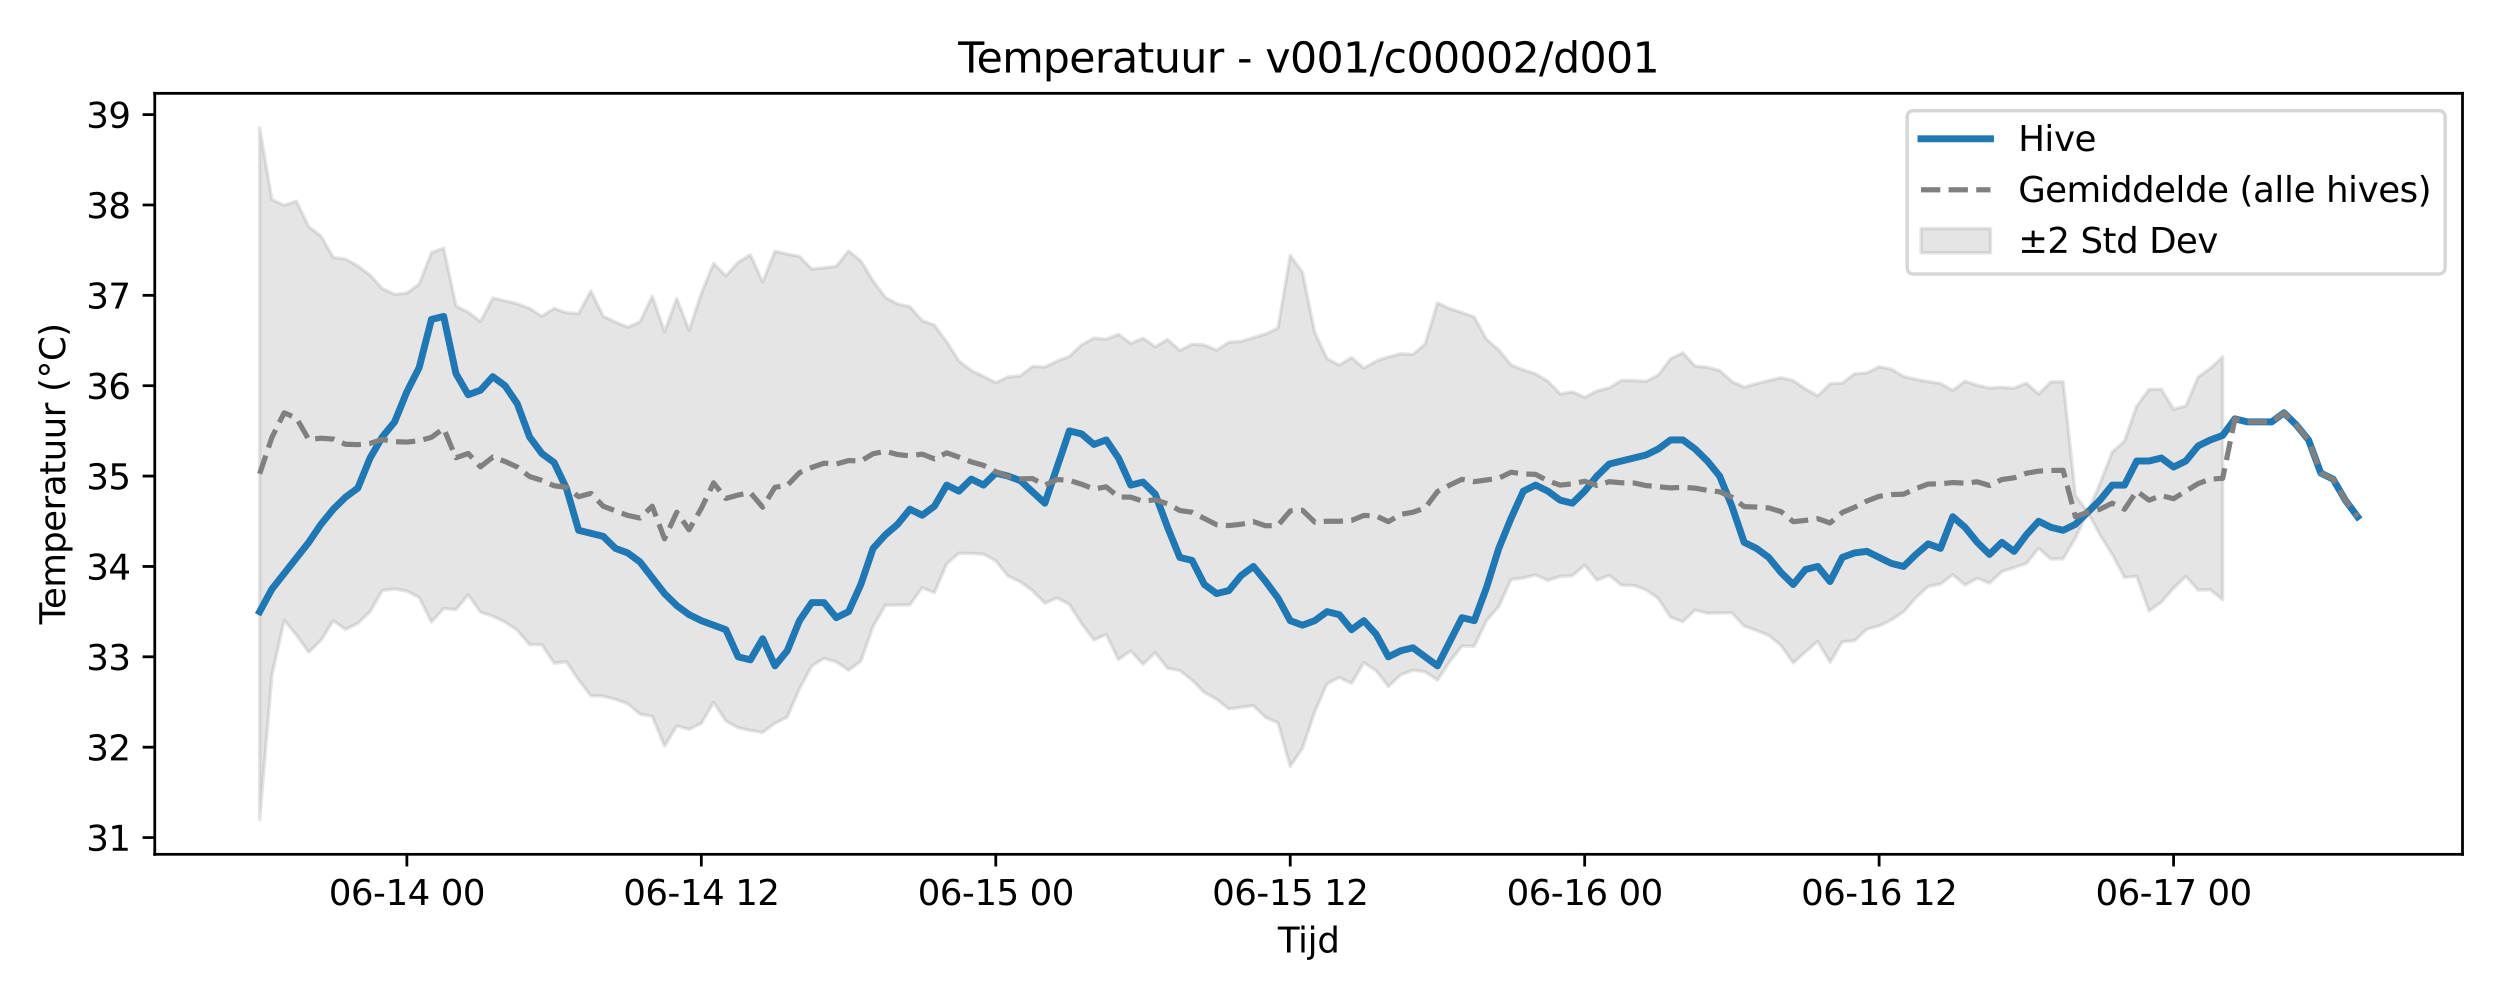 <?xml version="1.0" encoding="utf-8" standalone="no"?>
<!DOCTYPE svg PUBLIC "-//W3C//DTD SVG 1.1//EN"
  "http://www.w3.org/Graphics/SVG/1.1/DTD/svg11.dtd">
<svg xmlns:xlink="http://www.w3.org/1999/xlink" width="720pt" height="288pt" viewBox="0 0 720 288" xmlns="http://www.w3.org/2000/svg" version="1.1">
 <defs>
  <style type="text/css">*{stroke-linejoin: round; stroke-linecap: butt}</style>
 </defs>
 <g id="figure_1">
  <g id="patch_1">
   <path d="M 0 288 
L 720 288 
L 720 0 
L 0 0 
z
" style="fill: #ffffff"/>
  </g>
  <g id="axes_1">
   <g id="patch_2">
    <path d="M 44.57 246.04 
L 709.2 246.04 
L 709.2 26.88 
L 44.57 26.88 
z
" style="fill: #ffffff"/>
   </g>
   <g id="FillBetweenPolyCollection_1">
    <defs>
     <path id="m3ced127b58" d="M 74.78 -251.158 
L 74.78 -51.922 
L 78.314 -93.591 
L 81.847 -109.333 
L 85.381 -105.112 
L 88.914 -100.173 
L 92.447 -103.591 
L 95.981 -109.238 
L 99.514 -106.742 
L 103.048 -108.466 
L 106.581 -111.855 
L 110.114 -117.96 
L 113.648 -118.364 
L 117.181 -117.794 
L 120.714 -115.92 
L 124.248 -108.88 
L 127.781 -112.73 
L 131.315 -112.442 
L 134.848 -116.719 
L 138.381 -111.711 
L 141.915 -110.526 
L 145.448 -108.851 
L 148.982 -106.483 
L 152.515 -102.333 
L 156.048 -102.369 
L 159.582 -97.006 
L 163.115 -97.391 
L 166.649 -92.193 
L 170.182 -87.606 
L 173.715 -87.482 
L 177.249 -86.606 
L 180.782 -85.314 
L 184.315 -82.327 
L 187.849 -81.718 
L 191.382 -73.097 
L 194.916 -78.937 
L 198.449 -77.95 
L 201.982 -79.707 
L 205.516 -85.707 
L 209.049 -80.34 
L 212.583 -78.409 
L 216.116 -77.625 
L 219.649 -77.071 
L 223.183 -79.689 
L 226.716 -81.491 
L 230.249 -89.598 
L 233.783 -96.23 
L 237.316 -98.368 
L 240.85 -97.391 
L 244.383 -94.983 
L 247.916 -97.567 
L 251.45 -107.579 
L 254.983 -113.705 
L 258.517 -113.715 
L 262.05 -113.782 
L 265.583 -118.753 
L 269.117 -117.338 
L 272.65 -125.64 
L 276.183 -128.658 
L 279.717 -128.632 
L 283.25 -128.391 
L 286.784 -126.474 
L 290.317 -122.089 
L 293.85 -120.424 
L 297.384 -117.884 
L 300.917 -114.271 
L 304.451 -115.802 
L 307.984 -113.938 
L 311.517 -108.367 
L 315.051 -103.707 
L 318.584 -105.279 
L 322.118 -98.056 
L 325.651 -100.534 
L 329.184 -96.671 
L 332.718 -100.058 
L 336.251 -95.542 
L 339.784 -94.903 
L 343.318 -92.102 
L 346.851 -88.577 
L 350.385 -86.632 
L 353.918 -83.828 
L 357.451 -84.323 
L 360.985 -84.756 
L 364.518 -81.352 
L 368.052 -79.856 
L 371.585 -67.298 
L 375.118 -72.507 
L 378.652 -83.046 
L 382.185 -91.06 
L 385.718 -92.908 
L 389.252 -91.215 
L 392.785 -97.141 
L 396.319 -94.85 
L 399.852 -90.282 
L 403.385 -93.628 
L 406.919 -95 
L 410.452 -94.53 
L 413.986 -92.124 
L 417.519 -97.443 
L 421.052 -101.942 
L 424.586 -101.872 
L 428.119 -109.271 
L 431.652 -113.33 
L 435.186 -121.133 
L 438.719 -121.544 
L 442.253 -122.44 
L 445.786 -120.842 
L 449.319 -122.01 
L 452.853 -122.176 
L 456.386 -125.241 
L 459.92 -120.922 
L 463.453 -122.278 
L 466.986 -119.48 
L 470.52 -119.397 
L 474.053 -118.169 
L 477.587 -115.627 
L 481.12 -110.279 
L 484.653 -108.937 
L 488.187 -112.314 
L 491.72 -111.386 
L 495.253 -111.448 
L 498.787 -111.501 
L 502.32 -107.686 
L 505.854 -106.439 
L 509.387 -105.022 
L 512.92 -102.107 
L 516.454 -97.104 
L 519.987 -100.259 
L 523.521 -103.281 
L 527.054 -97.274 
L 530.587 -103.174 
L 534.121 -103.48 
L 537.654 -106.789 
L 541.187 -107.746 
L 544.721 -109.449 
L 548.254 -111.831 
L 551.788 -115.848 
L 555.321 -119.122 
L 558.854 -119.765 
L 562.388 -122.504 
L 565.921 -119.489 
L 569.455 -121.458 
L 572.988 -120.07 
L 576.521 -123.366 
L 580.055 -124.563 
L 583.588 -125.705 
L 587.121 -130.124 
L 590.655 -126.972 
L 594.188 -127.089 
L 597.722 -133.043 
L 601.255 -140.479 
L 604.788 -133.985 
L 608.322 -128.358 
L 611.855 -121.716 
L 615.389 -122.013 
L 618.922 -112.049 
L 622.455 -114.577 
L 625.989 -118.617 
L 629.522 -122.013 
L 633.056 -118.048 
L 636.589 -118.122 
L 640.122 -115.272 
L 640.122 -185.206 
L 640.122 -185.206 
L 636.589 -181.921 
L 633.056 -179.393 
L 629.522 -171.09 
L 625.989 -170.148 
L 622.455 -175.923 
L 618.922 -175.849 
L 615.389 -171.09 
L 611.855 -160.977 
L 608.322 -157.804 
L 604.788 -148.708 
L 601.255 -140.479 
L 597.722 -145.312 
L 594.188 -178.036 
L 590.655 -178.029 
L 587.121 -174.505 
L 583.588 -177.685 
L 580.055 -176.224 
L 576.521 -176.429 
L 572.988 -176.256 
L 569.455 -177.036 
L 565.921 -178.199 
L 562.388 -175.557 
L 558.854 -177.551 
L 555.321 -178.071 
L 551.788 -178.742 
L 548.254 -179.537 
L 544.721 -181.671 
L 541.187 -182.382 
L 537.654 -180.613 
L 534.121 -180.328 
L 530.587 -177.659 
L 527.054 -177.487 
L 523.521 -173.958 
L 519.987 -175.989 
L 516.454 -178.4 
L 512.92 -179.222 
L 509.387 -178.414 
L 505.854 -177.493 
L 502.32 -176.493 
L 498.787 -178.132 
L 495.253 -181.284 
L 491.72 -182.213 
L 488.187 -182.524 
L 484.653 -186.397 
L 481.12 -184.683 
L 477.587 -179.955 
L 474.053 -178.156 
L 470.52 -178.415 
L 466.986 -178.456 
L 463.453 -176.278 
L 459.92 -175.403 
L 456.386 -173.564 
L 452.853 -175.141 
L 449.319 -174.563 
L 445.786 -178.21 
L 442.253 -180.33 
L 438.719 -181.474 
L 435.186 -182.877 
L 431.652 -187.209 
L 428.119 -190.277 
L 424.586 -196.685 
L 421.052 -197.978 
L 417.519 -199.131 
L 413.986 -200.731 
L 410.452 -188.906 
L 406.919 -185.957 
L 403.385 -186.089 
L 399.852 -185.222 
L 396.319 -184.001 
L 392.785 -181.957 
L 389.252 -185.033 
L 385.718 -182.844 
L 382.185 -184.692 
L 378.652 -192.21 
L 375.118 -209.566 
L 371.585 -214.403 
L 368.052 -193.541 
L 364.518 -191.797 
L 360.985 -190.748 
L 357.451 -189.694 
L 353.918 -189.445 
L 350.385 -187.137 
L 346.851 -188.662 
L 343.318 -188.855 
L 339.784 -187.046 
L 336.251 -190.249 
L 332.718 -188.087 
L 329.184 -190.607 
L 325.651 -189.099 
L 322.118 -191.701 
L 318.584 -190.303 
L 315.051 -190.635 
L 311.517 -188.702 
L 307.984 -185.362 
L 304.451 -183.994 
L 300.917 -182.303 
L 297.384 -182.449 
L 293.85 -179.744 
L 290.317 -179.442 
L 286.784 -177.784 
L 283.25 -179.584 
L 279.717 -181.326 
L 276.183 -184.027 
L 272.65 -189.524 
L 269.117 -194.356 
L 265.583 -195.667 
L 262.05 -199.647 
L 258.517 -200.457 
L 254.983 -202.326 
L 251.45 -207.089 
L 247.916 -212.888 
L 244.383 -215.719 
L 240.85 -211.328 
L 237.316 -210.847 
L 233.783 -210.506 
L 230.249 -214.163 
L 226.716 -214.834 
L 223.183 -215.645 
L 219.649 -206.779 
L 216.116 -214.611 
L 212.583 -212.463 
L 209.049 -208.549 
L 205.516 -212.167 
L 201.982 -203.481 
L 198.449 -192.886 
L 194.916 -202.02 
L 191.382 -192.534 
L 187.849 -202.709 
L 184.315 -195.284 
L 180.782 -193.785 
L 177.249 -195.219 
L 173.715 -196.946 
L 170.182 -204.196 
L 166.649 -197.687 
L 163.115 -197.943 
L 159.582 -199.196 
L 156.048 -196.931 
L 152.515 -199.198 
L 148.982 -200.501 
L 145.448 -201.355 
L 141.915 -202.159 
L 138.381 -195.418 
L 134.848 -198.073 
L 131.315 -199.892 
L 127.781 -216.522 
L 124.248 -215.208 
L 120.714 -206.184 
L 117.181 -203.566 
L 113.648 -203.245 
L 110.114 -204.888 
L 106.581 -208.762 
L 103.048 -211.407 
L 99.514 -213.379 
L 95.981 -213.858 
L 92.447 -220.001 
L 88.914 -222.675 
L 85.381 -230.068 
L 81.847 -228.883 
L 78.314 -230.496 
L 74.78 -251.158 
z
" style="stroke: #808080; stroke-opacity: 0.2"/>
    </defs>
    <g clip-path="url(#pef86bad82b)">
     <use xlink:href="#m3ced127b58" x="0" y="288" style="fill: #808080; fill-opacity: 0.2; stroke: #808080; stroke-opacity: 0.2"/>
    </g>
   </g>
   <g id="matplotlib.axis_1">
    <g id="xtick_1">
     <g id="line2d_1">
      <defs>
       <path id="m6c52140909" d="M 0 0 
L 0 3.5 
" style="stroke: #000000; stroke-width: 0.8"/>
      </defs>
      <g>
       <use xlink:href="#m6c52140909" x="117.181" y="246.04" style="stroke: #000000; stroke-width: 0.8"/>
      </g>
     </g>
     <g id="text_1">
      <!-- 06-14 00 -->
      <g transform="translate(94.701 260.638) scale(0.1 -0.1)">
       <defs>
        <path id="DejaVuSans-30" d="M 2034 4250 
Q 1547 4250 1301 3770 
Q 1056 3291 1056 2328 
Q 1056 1369 1301 889 
Q 1547 409 2034 409 
Q 2525 409 2770 889 
Q 3016 1369 3016 2328 
Q 3016 3291 2770 3770 
Q 2525 4250 2034 4250 
z
M 2034 4750 
Q 2819 4750 3233 4129 
Q 3647 3509 3647 2328 
Q 3647 1150 3233 529 
Q 2819 -91 2034 -91 
Q 1250 -91 836 529 
Q 422 1150 422 2328 
Q 422 3509 836 4129 
Q 1250 4750 2034 4750 
z
" transform="scale(0.016)"/>
        <path id="DejaVuSans-36" d="M 2113 2584 
Q 1688 2584 1439 2293 
Q 1191 2003 1191 1497 
Q 1191 994 1439 701 
Q 1688 409 2113 409 
Q 2538 409 2786 701 
Q 3034 994 3034 1497 
Q 3034 2003 2786 2293 
Q 2538 2584 2113 2584 
z
M 3366 4563 
L 3366 3988 
Q 3128 4100 2886 4159 
Q 2644 4219 2406 4219 
Q 1781 4219 1451 3797 
Q 1122 3375 1075 2522 
Q 1259 2794 1537 2939 
Q 1816 3084 2150 3084 
Q 2853 3084 3261 2657 
Q 3669 2231 3669 1497 
Q 3669 778 3244 343 
Q 2819 -91 2113 -91 
Q 1303 -91 875 529 
Q 447 1150 447 2328 
Q 447 3434 972 4092 
Q 1497 4750 2381 4750 
Q 2619 4750 2861 4703 
Q 3103 4656 3366 4563 
z
" transform="scale(0.016)"/>
        <path id="DejaVuSans-2d" d="M 313 2009 
L 1997 2009 
L 1997 1497 
L 313 1497 
L 313 2009 
z
" transform="scale(0.016)"/>
        <path id="DejaVuSans-31" d="M 794 531 
L 1825 531 
L 1825 4091 
L 703 3866 
L 703 4441 
L 1819 4666 
L 2450 4666 
L 2450 531 
L 3481 531 
L 3481 0 
L 794 0 
L 794 531 
z
" transform="scale(0.016)"/>
        <path id="DejaVuSans-34" d="M 2419 4116 
L 825 1625 
L 2419 1625 
L 2419 4116 
z
M 2253 4666 
L 3047 4666 
L 3047 1625 
L 3713 1625 
L 3713 1100 
L 3047 1100 
L 3047 0 
L 2419 0 
L 2419 1100 
L 313 1100 
L 313 1709 
L 2253 4666 
z
" transform="scale(0.016)"/>
        <path id="DejaVuSans-20" transform="scale(0.016)"/>
       </defs>
       <use xlink:href="#DejaVuSans-30"/>
       <use xlink:href="#DejaVuSans-36" transform="translate(63.623 0)"/>
       <use xlink:href="#DejaVuSans-2d" transform="translate(127.246 0)"/>
       <use xlink:href="#DejaVuSans-31" transform="translate(163.33 0)"/>
       <use xlink:href="#DejaVuSans-34" transform="translate(226.953 0)"/>
       <use xlink:href="#DejaVuSans-20" transform="translate(290.576 0)"/>
       <use xlink:href="#DejaVuSans-30" transform="translate(322.363 0)"/>
       <use xlink:href="#DejaVuSans-30" transform="translate(385.986 0)"/>
      </g>
     </g>
    </g>
    <g id="xtick_2">
     <g id="line2d_2">
      <g>
       <use xlink:href="#m6c52140909" x="201.982" y="246.04" style="stroke: #000000; stroke-width: 0.8"/>
      </g>
     </g>
     <g id="text_2">
      <!-- 06-14 12 -->
      <g transform="translate(179.502 260.638) scale(0.1 -0.1)">
       <defs>
        <path id="DejaVuSans-32" d="M 1228 531 
L 3431 531 
L 3431 0 
L 469 0 
L 469 531 
Q 828 903 1448 1529 
Q 2069 2156 2228 2338 
Q 2531 2678 2651 2914 
Q 2772 3150 2772 3378 
Q 2772 3750 2511 3984 
Q 2250 4219 1831 4219 
Q 1534 4219 1204 4116 
Q 875 4013 500 3803 
L 500 4441 
Q 881 4594 1212 4672 
Q 1544 4750 1819 4750 
Q 2544 4750 2975 4387 
Q 3406 4025 3406 3419 
Q 3406 3131 3298 2873 
Q 3191 2616 2906 2266 
Q 2828 2175 2409 1742 
Q 1991 1309 1228 531 
z
" transform="scale(0.016)"/>
       </defs>
       <use xlink:href="#DejaVuSans-30"/>
       <use xlink:href="#DejaVuSans-36" transform="translate(63.623 0)"/>
       <use xlink:href="#DejaVuSans-2d" transform="translate(127.246 0)"/>
       <use xlink:href="#DejaVuSans-31" transform="translate(163.33 0)"/>
       <use xlink:href="#DejaVuSans-34" transform="translate(226.953 0)"/>
       <use xlink:href="#DejaVuSans-20" transform="translate(290.576 0)"/>
       <use xlink:href="#DejaVuSans-31" transform="translate(322.363 0)"/>
       <use xlink:href="#DejaVuSans-32" transform="translate(385.986 0)"/>
      </g>
     </g>
    </g>
    <g id="xtick_3">
     <g id="line2d_3">
      <g>
       <use xlink:href="#m6c52140909" x="286.784" y="246.04" style="stroke: #000000; stroke-width: 0.8"/>
      </g>
     </g>
     <g id="text_3">
      <!-- 06-15 00 -->
      <g transform="translate(264.303 260.638) scale(0.1 -0.1)">
       <defs>
        <path id="DejaVuSans-35" d="M 691 4666 
L 3169 4666 
L 3169 4134 
L 1269 4134 
L 1269 2991 
Q 1406 3038 1543 3061 
Q 1681 3084 1819 3084 
Q 2600 3084 3056 2656 
Q 3513 2228 3513 1497 
Q 3513 744 3044 326 
Q 2575 -91 1722 -91 
Q 1428 -91 1123 -41 
Q 819 9 494 109 
L 494 744 
Q 775 591 1075 516 
Q 1375 441 1709 441 
Q 2250 441 2565 725 
Q 2881 1009 2881 1497 
Q 2881 1984 2565 2268 
Q 2250 2553 1709 2553 
Q 1456 2553 1204 2497 
Q 953 2441 691 2322 
L 691 4666 
z
" transform="scale(0.016)"/>
       </defs>
       <use xlink:href="#DejaVuSans-30"/>
       <use xlink:href="#DejaVuSans-36" transform="translate(63.623 0)"/>
       <use xlink:href="#DejaVuSans-2d" transform="translate(127.246 0)"/>
       <use xlink:href="#DejaVuSans-31" transform="translate(163.33 0)"/>
       <use xlink:href="#DejaVuSans-35" transform="translate(226.953 0)"/>
       <use xlink:href="#DejaVuSans-20" transform="translate(290.576 0)"/>
       <use xlink:href="#DejaVuSans-30" transform="translate(322.363 0)"/>
       <use xlink:href="#DejaVuSans-30" transform="translate(385.986 0)"/>
      </g>
     </g>
    </g>
    <g id="xtick_4">
     <g id="line2d_4">
      <g>
       <use xlink:href="#m6c52140909" x="371.585" y="246.04" style="stroke: #000000; stroke-width: 0.8"/>
      </g>
     </g>
     <g id="text_4">
      <!-- 06-15 12 -->
      <g transform="translate(349.104 260.638) scale(0.1 -0.1)">
       <use xlink:href="#DejaVuSans-30"/>
       <use xlink:href="#DejaVuSans-36" transform="translate(63.623 0)"/>
       <use xlink:href="#DejaVuSans-2d" transform="translate(127.246 0)"/>
       <use xlink:href="#DejaVuSans-31" transform="translate(163.33 0)"/>
       <use xlink:href="#DejaVuSans-35" transform="translate(226.953 0)"/>
       <use xlink:href="#DejaVuSans-20" transform="translate(290.576 0)"/>
       <use xlink:href="#DejaVuSans-31" transform="translate(322.363 0)"/>
       <use xlink:href="#DejaVuSans-32" transform="translate(385.986 0)"/>
      </g>
     </g>
    </g>
    <g id="xtick_5">
     <g id="line2d_5">
      <g>
       <use xlink:href="#m6c52140909" x="456.386" y="246.04" style="stroke: #000000; stroke-width: 0.8"/>
      </g>
     </g>
     <g id="text_5">
      <!-- 06-16 00 -->
      <g transform="translate(433.906 260.638) scale(0.1 -0.1)">
       <use xlink:href="#DejaVuSans-30"/>
       <use xlink:href="#DejaVuSans-36" transform="translate(63.623 0)"/>
       <use xlink:href="#DejaVuSans-2d" transform="translate(127.246 0)"/>
       <use xlink:href="#DejaVuSans-31" transform="translate(163.33 0)"/>
       <use xlink:href="#DejaVuSans-36" transform="translate(226.953 0)"/>
       <use xlink:href="#DejaVuSans-20" transform="translate(290.576 0)"/>
       <use xlink:href="#DejaVuSans-30" transform="translate(322.363 0)"/>
       <use xlink:href="#DejaVuSans-30" transform="translate(385.986 0)"/>
      </g>
     </g>
    </g>
    <g id="xtick_6">
     <g id="line2d_6">
      <g>
       <use xlink:href="#m6c52140909" x="541.187" y="246.04" style="stroke: #000000; stroke-width: 0.8"/>
      </g>
     </g>
     <g id="text_6">
      <!-- 06-16 12 -->
      <g transform="translate(518.707 260.638) scale(0.1 -0.1)">
       <use xlink:href="#DejaVuSans-30"/>
       <use xlink:href="#DejaVuSans-36" transform="translate(63.623 0)"/>
       <use xlink:href="#DejaVuSans-2d" transform="translate(127.246 0)"/>
       <use xlink:href="#DejaVuSans-31" transform="translate(163.33 0)"/>
       <use xlink:href="#DejaVuSans-36" transform="translate(226.953 0)"/>
       <use xlink:href="#DejaVuSans-20" transform="translate(290.576 0)"/>
       <use xlink:href="#DejaVuSans-31" transform="translate(322.363 0)"/>
       <use xlink:href="#DejaVuSans-32" transform="translate(385.986 0)"/>
      </g>
     </g>
    </g>
    <g id="xtick_7">
     <g id="line2d_7">
      <g>
       <use xlink:href="#m6c52140909" x="625.989" y="246.04" style="stroke: #000000; stroke-width: 0.8"/>
      </g>
     </g>
     <g id="text_7">
      <!-- 06-17 00 -->
      <g transform="translate(603.508 260.638) scale(0.1 -0.1)">
       <defs>
        <path id="DejaVuSans-37" d="M 525 4666 
L 3525 4666 
L 3525 4397 
L 1831 0 
L 1172 0 
L 2766 4134 
L 525 4134 
L 525 4666 
z
" transform="scale(0.016)"/>
       </defs>
       <use xlink:href="#DejaVuSans-30"/>
       <use xlink:href="#DejaVuSans-36" transform="translate(63.623 0)"/>
       <use xlink:href="#DejaVuSans-2d" transform="translate(127.246 0)"/>
       <use xlink:href="#DejaVuSans-31" transform="translate(163.33 0)"/>
       <use xlink:href="#DejaVuSans-37" transform="translate(226.953 0)"/>
       <use xlink:href="#DejaVuSans-20" transform="translate(290.576 0)"/>
       <use xlink:href="#DejaVuSans-30" transform="translate(322.363 0)"/>
       <use xlink:href="#DejaVuSans-30" transform="translate(385.986 0)"/>
      </g>
     </g>
    </g>
    <g id="text_8">
     <!-- Tijd -->
     <g transform="translate(368.035 274.317) scale(0.1 -0.1)">
      <defs>
       <path id="DejaVuSans-54" d="M -19 4666 
L 3928 4666 
L 3928 4134 
L 2272 4134 
L 2272 0 
L 1638 0 
L 1638 4134 
L -19 4134 
L -19 4666 
z
" transform="scale(0.016)"/>
       <path id="DejaVuSans-69" d="M 603 3500 
L 1178 3500 
L 1178 0 
L 603 0 
L 603 3500 
z
M 603 4863 
L 1178 4863 
L 1178 4134 
L 603 4134 
L 603 4863 
z
" transform="scale(0.016)"/>
       <path id="DejaVuSans-6a" d="M 603 3500 
L 1178 3500 
L 1178 -63 
Q 1178 -731 923 -1031 
Q 669 -1331 103 -1331 
L -116 -1331 
L -116 -844 
L 38 -844 
Q 366 -844 484 -692 
Q 603 -541 603 -63 
L 603 3500 
z
M 603 4863 
L 1178 4863 
L 1178 4134 
L 603 4134 
L 603 4863 
z
" transform="scale(0.016)"/>
       <path id="DejaVuSans-64" d="M 2906 2969 
L 2906 4863 
L 3481 4863 
L 3481 0 
L 2906 0 
L 2906 525 
Q 2725 213 2448 61 
Q 2172 -91 1784 -91 
Q 1150 -91 751 415 
Q 353 922 353 1747 
Q 353 2572 751 3078 
Q 1150 3584 1784 3584 
Q 2172 3584 2448 3432 
Q 2725 3281 2906 2969 
z
M 947 1747 
Q 947 1113 1208 752 
Q 1469 391 1925 391 
Q 2381 391 2643 752 
Q 2906 1113 2906 1747 
Q 2906 2381 2643 2742 
Q 2381 3103 1925 3103 
Q 1469 3103 1208 2742 
Q 947 2381 947 1747 
z
" transform="scale(0.016)"/>
      </defs>
      <use xlink:href="#DejaVuSans-54"/>
      <use xlink:href="#DejaVuSans-69" transform="translate(57.959 0)"/>
      <use xlink:href="#DejaVuSans-6a" transform="translate(85.742 0)"/>
      <use xlink:href="#DejaVuSans-64" transform="translate(113.525 0)"/>
     </g>
    </g>
   </g>
   <g id="matplotlib.axis_2">
    <g id="ytick_1">
     <g id="line2d_8">
      <defs>
       <path id="m4b315a2798" d="M 0 0 
L -3.5 0 
" style="stroke: #000000; stroke-width: 0.8"/>
      </defs>
      <g>
       <use xlink:href="#m4b315a2798" x="44.57" y="241.218" style="stroke: #000000; stroke-width: 0.8"/>
      </g>
     </g>
     <g id="text_9">
      <!-- 31 -->
      <g transform="translate(24.845 245.017) scale(0.1 -0.1)">
       <defs>
        <path id="DejaVuSans-33" d="M 2597 2516 
Q 3050 2419 3304 2112 
Q 3559 1806 3559 1356 
Q 3559 666 3084 287 
Q 2609 -91 1734 -91 
Q 1441 -91 1130 -33 
Q 819 25 488 141 
L 488 750 
Q 750 597 1062 519 
Q 1375 441 1716 441 
Q 2309 441 2620 675 
Q 2931 909 2931 1356 
Q 2931 1769 2642 2001 
Q 2353 2234 1838 2234 
L 1294 2234 
L 1294 2753 
L 1863 2753 
Q 2328 2753 2575 2939 
Q 2822 3125 2822 3475 
Q 2822 3834 2567 4026 
Q 2313 4219 1838 4219 
Q 1578 4219 1281 4162 
Q 984 4106 628 3988 
L 628 4550 
Q 988 4650 1302 4700 
Q 1616 4750 1894 4750 
Q 2613 4750 3031 4423 
Q 3450 4097 3450 3541 
Q 3450 3153 3228 2886 
Q 3006 2619 2597 2516 
z
" transform="scale(0.016)"/>
       </defs>
       <use xlink:href="#DejaVuSans-33"/>
       <use xlink:href="#DejaVuSans-31" transform="translate(63.623 0)"/>
      </g>
     </g>
    </g>
    <g id="ytick_2">
     <g id="line2d_9">
      <g>
       <use xlink:href="#m4b315a2798" x="44.57" y="215.191" style="stroke: #000000; stroke-width: 0.8"/>
      </g>
     </g>
     <g id="text_10">
      <!-- 32 -->
      <g transform="translate(24.845 218.99) scale(0.1 -0.1)">
       <use xlink:href="#DejaVuSans-33"/>
       <use xlink:href="#DejaVuSans-32" transform="translate(63.623 0)"/>
      </g>
     </g>
    </g>
    <g id="ytick_3">
     <g id="line2d_10">
      <g>
       <use xlink:href="#m4b315a2798" x="44.57" y="189.164" style="stroke: #000000; stroke-width: 0.8"/>
      </g>
     </g>
     <g id="text_11">
      <!-- 33 -->
      <g transform="translate(24.845 192.963) scale(0.1 -0.1)">
       <use xlink:href="#DejaVuSans-33"/>
       <use xlink:href="#DejaVuSans-33" transform="translate(63.623 0)"/>
      </g>
     </g>
    </g>
    <g id="ytick_4">
     <g id="line2d_11">
      <g>
       <use xlink:href="#m4b315a2798" x="44.57" y="163.137" style="stroke: #000000; stroke-width: 0.8"/>
      </g>
     </g>
     <g id="text_12">
      <!-- 34 -->
      <g transform="translate(24.845 166.937) scale(0.1 -0.1)">
       <use xlink:href="#DejaVuSans-33"/>
       <use xlink:href="#DejaVuSans-34" transform="translate(63.623 0)"/>
      </g>
     </g>
    </g>
    <g id="ytick_5">
     <g id="line2d_12">
      <g>
       <use xlink:href="#m4b315a2798" x="44.57" y="137.111" style="stroke: #000000; stroke-width: 0.8"/>
      </g>
     </g>
     <g id="text_13">
      <!-- 35 -->
      <g transform="translate(24.845 140.91) scale(0.1 -0.1)">
       <use xlink:href="#DejaVuSans-33"/>
       <use xlink:href="#DejaVuSans-35" transform="translate(63.623 0)"/>
      </g>
     </g>
    </g>
    <g id="ytick_6">
     <g id="line2d_13">
      <g>
       <use xlink:href="#m4b315a2798" x="44.57" y="111.084" style="stroke: #000000; stroke-width: 0.8"/>
      </g>
     </g>
     <g id="text_14">
      <!-- 36 -->
      <g transform="translate(24.845 114.883) scale(0.1 -0.1)">
       <use xlink:href="#DejaVuSans-33"/>
       <use xlink:href="#DejaVuSans-36" transform="translate(63.623 0)"/>
      </g>
     </g>
    </g>
    <g id="ytick_7">
     <g id="line2d_14">
      <g>
       <use xlink:href="#m4b315a2798" x="44.57" y="85.057" style="stroke: #000000; stroke-width: 0.8"/>
      </g>
     </g>
     <g id="text_15">
      <!-- 37 -->
      <g transform="translate(24.845 88.856) scale(0.1 -0.1)">
       <use xlink:href="#DejaVuSans-33"/>
       <use xlink:href="#DejaVuSans-37" transform="translate(63.623 0)"/>
      </g>
     </g>
    </g>
    <g id="ytick_8">
     <g id="line2d_15">
      <g>
       <use xlink:href="#m4b315a2798" x="44.57" y="59.03" style="stroke: #000000; stroke-width: 0.8"/>
      </g>
     </g>
     <g id="text_16">
      <!-- 38 -->
      <g transform="translate(24.845 62.83) scale(0.1 -0.1)">
       <defs>
        <path id="DejaVuSans-38" d="M 2034 2216 
Q 1584 2216 1326 1975 
Q 1069 1734 1069 1313 
Q 1069 891 1326 650 
Q 1584 409 2034 409 
Q 2484 409 2743 651 
Q 3003 894 3003 1313 
Q 3003 1734 2745 1975 
Q 2488 2216 2034 2216 
z
M 1403 2484 
Q 997 2584 770 2862 
Q 544 3141 544 3541 
Q 544 4100 942 4425 
Q 1341 4750 2034 4750 
Q 2731 4750 3128 4425 
Q 3525 4100 3525 3541 
Q 3525 3141 3298 2862 
Q 3072 2584 2669 2484 
Q 3125 2378 3379 2068 
Q 3634 1759 3634 1313 
Q 3634 634 3220 271 
Q 2806 -91 2034 -91 
Q 1263 -91 848 271 
Q 434 634 434 1313 
Q 434 1759 690 2068 
Q 947 2378 1403 2484 
z
M 1172 3481 
Q 1172 3119 1398 2916 
Q 1625 2713 2034 2713 
Q 2441 2713 2670 2916 
Q 2900 3119 2900 3481 
Q 2900 3844 2670 4047 
Q 2441 4250 2034 4250 
Q 1625 4250 1398 4047 
Q 1172 3844 1172 3481 
z
" transform="scale(0.016)"/>
       </defs>
       <use xlink:href="#DejaVuSans-33"/>
       <use xlink:href="#DejaVuSans-38" transform="translate(63.623 0)"/>
      </g>
     </g>
    </g>
    <g id="ytick_9">
     <g id="line2d_16">
      <g>
       <use xlink:href="#m4b315a2798" x="44.57" y="33.004" style="stroke: #000000; stroke-width: 0.8"/>
      </g>
     </g>
     <g id="text_17">
      <!-- 39 -->
      <g transform="translate(24.845 36.803) scale(0.1 -0.1)">
       <defs>
        <path id="DejaVuSans-39" d="M 703 97 
L 703 672 
Q 941 559 1184 500 
Q 1428 441 1663 441 
Q 2288 441 2617 861 
Q 2947 1281 2994 2138 
Q 2813 1869 2534 1725 
Q 2256 1581 1919 1581 
Q 1219 1581 811 2004 
Q 403 2428 403 3163 
Q 403 3881 828 4315 
Q 1253 4750 1959 4750 
Q 2769 4750 3195 4129 
Q 3622 3509 3622 2328 
Q 3622 1225 3098 567 
Q 2575 -91 1691 -91 
Q 1453 -91 1209 -44 
Q 966 3 703 97 
z
M 1959 2075 
Q 2384 2075 2632 2365 
Q 2881 2656 2881 3163 
Q 2881 3666 2632 3958 
Q 2384 4250 1959 4250 
Q 1534 4250 1286 3958 
Q 1038 3666 1038 3163 
Q 1038 2656 1286 2365 
Q 1534 2075 1959 2075 
z
" transform="scale(0.016)"/>
       </defs>
       <use xlink:href="#DejaVuSans-33"/>
       <use xlink:href="#DejaVuSans-39" transform="translate(63.623 0)"/>
      </g>
     </g>
    </g>
    <g id="text_18">
     <!-- Temperatuur (°C) -->
     <g transform="translate(18.765 179.816) rotate(-90) scale(0.1 -0.1)">
      <defs>
       <path id="DejaVuSans-65" d="M 3597 1894 
L 3597 1613 
L 953 1613 
Q 991 1019 1311 708 
Q 1631 397 2203 397 
Q 2534 397 2845 478 
Q 3156 559 3463 722 
L 3463 178 
Q 3153 47 2828 -22 
Q 2503 -91 2169 -91 
Q 1331 -91 842 396 
Q 353 884 353 1716 
Q 353 2575 817 3079 
Q 1281 3584 2069 3584 
Q 2775 3584 3186 3129 
Q 3597 2675 3597 1894 
z
M 3022 2063 
Q 3016 2534 2758 2815 
Q 2500 3097 2075 3097 
Q 1594 3097 1305 2825 
Q 1016 2553 972 2059 
L 3022 2063 
z
" transform="scale(0.016)"/>
       <path id="DejaVuSans-6d" d="M 3328 2828 
Q 3544 3216 3844 3400 
Q 4144 3584 4550 3584 
Q 5097 3584 5394 3201 
Q 5691 2819 5691 2113 
L 5691 0 
L 5113 0 
L 5113 2094 
Q 5113 2597 4934 2840 
Q 4756 3084 4391 3084 
Q 3944 3084 3684 2787 
Q 3425 2491 3425 1978 
L 3425 0 
L 2847 0 
L 2847 2094 
Q 2847 2600 2669 2842 
Q 2491 3084 2119 3084 
Q 1678 3084 1418 2786 
Q 1159 2488 1159 1978 
L 1159 0 
L 581 0 
L 581 3500 
L 1159 3500 
L 1159 2956 
Q 1356 3278 1631 3431 
Q 1906 3584 2284 3584 
Q 2666 3584 2933 3390 
Q 3200 3197 3328 2828 
z
" transform="scale(0.016)"/>
       <path id="DejaVuSans-70" d="M 1159 525 
L 1159 -1331 
L 581 -1331 
L 581 3500 
L 1159 3500 
L 1159 2969 
Q 1341 3281 1617 3432 
Q 1894 3584 2278 3584 
Q 2916 3584 3314 3078 
Q 3713 2572 3713 1747 
Q 3713 922 3314 415 
Q 2916 -91 2278 -91 
Q 1894 -91 1617 61 
Q 1341 213 1159 525 
z
M 3116 1747 
Q 3116 2381 2855 2742 
Q 2594 3103 2138 3103 
Q 1681 3103 1420 2742 
Q 1159 2381 1159 1747 
Q 1159 1113 1420 752 
Q 1681 391 2138 391 
Q 2594 391 2855 752 
Q 3116 1113 3116 1747 
z
" transform="scale(0.016)"/>
       <path id="DejaVuSans-72" d="M 2631 2963 
Q 2534 3019 2420 3045 
Q 2306 3072 2169 3072 
Q 1681 3072 1420 2755 
Q 1159 2438 1159 1844 
L 1159 0 
L 581 0 
L 581 3500 
L 1159 3500 
L 1159 2956 
Q 1341 3275 1631 3429 
Q 1922 3584 2338 3584 
Q 2397 3584 2469 3576 
Q 2541 3569 2628 3553 
L 2631 2963 
z
" transform="scale(0.016)"/>
       <path id="DejaVuSans-61" d="M 2194 1759 
Q 1497 1759 1228 1600 
Q 959 1441 959 1056 
Q 959 750 1161 570 
Q 1363 391 1709 391 
Q 2188 391 2477 730 
Q 2766 1069 2766 1631 
L 2766 1759 
L 2194 1759 
z
M 3341 1997 
L 3341 0 
L 2766 0 
L 2766 531 
Q 2569 213 2275 61 
Q 1981 -91 1556 -91 
Q 1019 -91 701 211 
Q 384 513 384 1019 
Q 384 1609 779 1909 
Q 1175 2209 1959 2209 
L 2766 2209 
L 2766 2266 
Q 2766 2663 2505 2880 
Q 2244 3097 1772 3097 
Q 1472 3097 1187 3025 
Q 903 2953 641 2809 
L 641 3341 
Q 956 3463 1253 3523 
Q 1550 3584 1831 3584 
Q 2591 3584 2966 3190 
Q 3341 2797 3341 1997 
z
" transform="scale(0.016)"/>
       <path id="DejaVuSans-74" d="M 1172 4494 
L 1172 3500 
L 2356 3500 
L 2356 3053 
L 1172 3053 
L 1172 1153 
Q 1172 725 1289 603 
Q 1406 481 1766 481 
L 2356 481 
L 2356 0 
L 1766 0 
Q 1100 0 847 248 
Q 594 497 594 1153 
L 594 3053 
L 172 3053 
L 172 3500 
L 594 3500 
L 594 4494 
L 1172 4494 
z
" transform="scale(0.016)"/>
       <path id="DejaVuSans-75" d="M 544 1381 
L 544 3500 
L 1119 3500 
L 1119 1403 
Q 1119 906 1312 657 
Q 1506 409 1894 409 
Q 2359 409 2629 706 
Q 2900 1003 2900 1516 
L 2900 3500 
L 3475 3500 
L 3475 0 
L 2900 0 
L 2900 538 
Q 2691 219 2414 64 
Q 2138 -91 1772 -91 
Q 1169 -91 856 284 
Q 544 659 544 1381 
z
M 1991 3584 
L 1991 3584 
z
" transform="scale(0.016)"/>
       <path id="DejaVuSans-28" d="M 1984 4856 
Q 1566 4138 1362 3434 
Q 1159 2731 1159 2009 
Q 1159 1288 1364 580 
Q 1569 -128 1984 -844 
L 1484 -844 
Q 1016 -109 783 600 
Q 550 1309 550 2009 
Q 550 2706 781 3412 
Q 1013 4119 1484 4856 
L 1984 4856 
z
" transform="scale(0.016)"/>
       <path id="DejaVuSans-b0" d="M 1600 4347 
Q 1350 4347 1178 4173 
Q 1006 4000 1006 3750 
Q 1006 3503 1178 3333 
Q 1350 3163 1600 3163 
Q 1850 3163 2022 3333 
Q 2194 3503 2194 3750 
Q 2194 3997 2020 4172 
Q 1847 4347 1600 4347 
z
M 1600 4750 
Q 1800 4750 1984 4673 
Q 2169 4597 2303 4453 
Q 2447 4313 2519 4134 
Q 2591 3956 2591 3750 
Q 2591 3338 2302 3052 
Q 2013 2766 1594 2766 
Q 1172 2766 890 3047 
Q 609 3328 609 3750 
Q 609 4169 896 4459 
Q 1184 4750 1600 4750 
z
" transform="scale(0.016)"/>
       <path id="DejaVuSans-43" d="M 4122 4306 
L 4122 3641 
Q 3803 3938 3442 4084 
Q 3081 4231 2675 4231 
Q 1875 4231 1450 3742 
Q 1025 3253 1025 2328 
Q 1025 1406 1450 917 
Q 1875 428 2675 428 
Q 3081 428 3442 575 
Q 3803 722 4122 1019 
L 4122 359 
Q 3791 134 3420 21 
Q 3050 -91 2638 -91 
Q 1578 -91 968 557 
Q 359 1206 359 2328 
Q 359 3453 968 4101 
Q 1578 4750 2638 4750 
Q 3056 4750 3426 4639 
Q 3797 4528 4122 4306 
z
" transform="scale(0.016)"/>
       <path id="DejaVuSans-29" d="M 513 4856 
L 1013 4856 
Q 1481 4119 1714 3412 
Q 1947 2706 1947 2009 
Q 1947 1309 1714 600 
Q 1481 -109 1013 -844 
L 513 -844 
Q 928 -128 1133 580 
Q 1338 1288 1338 2009 
Q 1338 2731 1133 3434 
Q 928 4138 513 4856 
z
" transform="scale(0.016)"/>
      </defs>
      <use xlink:href="#DejaVuSans-54"/>
      <use xlink:href="#DejaVuSans-65" transform="translate(44.084 0)"/>
      <use xlink:href="#DejaVuSans-6d" transform="translate(105.607 0)"/>
      <use xlink:href="#DejaVuSans-70" transform="translate(203.02 0)"/>
      <use xlink:href="#DejaVuSans-65" transform="translate(266.496 0)"/>
      <use xlink:href="#DejaVuSans-72" transform="translate(328.02 0)"/>
      <use xlink:href="#DejaVuSans-61" transform="translate(369.133 0)"/>
      <use xlink:href="#DejaVuSans-74" transform="translate(430.412 0)"/>
      <use xlink:href="#DejaVuSans-75" transform="translate(469.621 0)"/>
      <use xlink:href="#DejaVuSans-75" transform="translate(533 0)"/>
      <use xlink:href="#DejaVuSans-72" transform="translate(596.379 0)"/>
      <use xlink:href="#DejaVuSans-20" transform="translate(637.492 0)"/>
      <use xlink:href="#DejaVuSans-28" transform="translate(669.279 0)"/>
      <use xlink:href="#DejaVuSans-b0" transform="translate(708.293 0)"/>
      <use xlink:href="#DejaVuSans-43" transform="translate(758.293 0)"/>
      <use xlink:href="#DejaVuSans-29" transform="translate(828.117 0)"/>
     </g>
    </g>
   </g>
   <g id="line2d_17">
    <path d="M 74.78 176.151 
L 78.314 169.644 
L 88.914 156.197 
L 92.447 150.992 
L 95.981 146.654 
L 99.514 143.184 
L 103.048 140.581 
L 106.581 131.905 
L 110.114 125.832 
L 113.648 121.495 
L 117.181 112.819 
L 120.714 105.879 
L 124.248 91.998 
L 127.781 91.13 
L 131.315 107.614 
L 134.848 113.687 
L 138.381 112.385 
L 141.915 108.481 
L 145.448 111.084 
L 148.982 116.289 
L 152.515 125.832 
L 156.048 130.604 
L 159.582 133.207 
L 163.115 140.581 
L 166.649 152.727 
L 173.715 154.462 
L 177.249 157.932 
L 180.782 159.233 
L 184.315 161.836 
L 191.382 170.945 
L 194.916 174.416 
L 198.449 177.018 
L 201.982 178.753 
L 209.049 181.356 
L 212.583 189.164 
L 216.116 190.032 
L 219.649 183.959 
L 223.183 191.767 
L 226.716 187.429 
L 230.249 178.753 
L 233.783 173.548 
L 237.316 173.548 
L 240.85 177.886 
L 244.383 176.151 
L 247.916 168.343 
L 251.45 157.932 
L 254.983 154.028 
L 258.517 150.992 
L 262.05 146.654 
L 265.583 148.389 
L 269.117 145.786 
L 272.65 139.713 
L 276.183 141.448 
L 279.717 137.978 
L 283.25 139.713 
L 286.784 136.243 
L 290.317 137.111 
L 293.85 138.412 
L 300.917 144.919 
L 307.984 124.097 
L 311.517 124.965 
L 315.051 128.001 
L 318.584 126.7 
L 322.118 131.905 
L 325.651 139.713 
L 329.184 138.846 
L 332.718 142.316 
L 336.251 151.859 
L 339.784 160.535 
L 343.318 161.402 
L 346.851 168.343 
L 350.385 170.945 
L 353.918 170.078 
L 357.451 165.74 
L 360.985 163.137 
L 364.518 167.475 
L 368.052 172.247 
L 371.585 178.753 
L 375.118 180.055 
L 378.652 178.753 
L 382.185 176.151 
L 385.718 177.018 
L 389.252 181.356 
L 392.785 178.753 
L 396.319 182.657 
L 399.852 189.164 
L 403.385 187.429 
L 406.919 186.561 
L 413.986 191.767 
L 421.052 177.886 
L 424.586 178.753 
L 428.119 169.21 
L 431.652 157.932 
L 435.186 149.256 
L 438.719 141.448 
L 442.253 139.713 
L 445.786 141.448 
L 449.319 144.051 
L 452.853 144.919 
L 456.386 141.448 
L 459.92 137.111 
L 463.453 133.64 
L 474.053 131.038 
L 477.587 129.303 
L 481.12 126.7 
L 484.653 126.7 
L 488.187 129.303 
L 491.72 132.773 
L 495.253 137.111 
L 498.787 145.786 
L 502.32 156.197 
L 505.854 157.932 
L 509.387 160.535 
L 512.92 164.873 
L 516.454 168.343 
L 519.987 164.005 
L 523.521 163.137 
L 527.054 167.475 
L 530.587 160.535 
L 534.121 159.233 
L 537.654 158.8 
L 544.721 162.27 
L 548.254 163.137 
L 551.788 159.667 
L 555.321 156.631 
L 558.854 157.932 
L 562.388 148.823 
L 565.921 151.859 
L 569.455 156.197 
L 572.988 159.667 
L 576.521 156.197 
L 580.055 158.8 
L 583.588 154.028 
L 587.121 150.124 
L 590.655 151.859 
L 594.188 152.727 
L 597.722 150.992 
L 604.788 144.051 
L 608.322 139.713 
L 611.855 139.713 
L 615.389 132.773 
L 618.922 132.773 
L 622.455 131.905 
L 625.989 134.508 
L 629.522 132.773 
L 633.056 128.435 
L 636.589 126.7 
L 640.122 125.399 
L 643.656 120.627 
L 647.189 121.495 
L 654.256 121.495 
L 657.789 118.892 
L 661.323 122.362 
L 664.856 126.7 
L 668.389 136.243 
L 671.923 137.978 
L 675.456 144.051 
L 678.99 148.823 
L 678.99 148.823 
" clip-path="url(#pef86bad82b)" style="fill: none; stroke: #1f77b4; stroke-width: 2; stroke-linecap: square"/>
   </g>
   <g id="line2d_18">
    <path d="M 74.78 136.46 
L 78.314 125.956 
L 81.847 118.892 
L 85.381 120.41 
L 88.914 126.576 
L 92.447 126.204 
L 95.981 126.452 
L 99.514 127.939 
L 103.048 128.063 
L 106.581 127.691 
L 110.114 126.576 
L 113.648 127.196 
L 117.181 127.32 
L 120.714 126.948 
L 124.248 125.956 
L 127.781 123.374 
L 131.315 131.833 
L 134.848 130.604 
L 138.381 134.436 
L 141.915 131.657 
L 145.448 132.897 
L 148.982 134.508 
L 152.515 137.235 
L 156.048 138.35 
L 159.582 139.899 
L 163.115 140.333 
L 166.649 143.06 
L 170.182 142.099 
L 173.715 145.786 
L 180.782 148.451 
L 184.315 149.195 
L 187.849 145.786 
L 191.382 155.185 
L 194.916 147.521 
L 198.449 152.582 
L 201.982 146.406 
L 205.516 139.063 
L 209.049 143.555 
L 212.583 142.564 
L 216.116 141.882 
L 219.649 146.075 
L 223.183 140.333 
L 226.716 139.837 
L 230.249 136.119 
L 233.783 134.632 
L 237.316 133.393 
L 240.85 133.64 
L 244.383 132.649 
L 247.916 132.773 
L 251.45 130.666 
L 254.983 129.984 
L 258.517 130.914 
L 262.05 131.286 
L 265.583 130.79 
L 269.117 132.153 
L 272.65 130.418 
L 276.183 131.657 
L 279.717 133.021 
L 283.25 134.012 
L 286.784 135.871 
L 290.317 137.235 
L 293.85 137.916 
L 297.384 137.834 
L 300.917 139.713 
L 304.451 138.102 
L 307.984 138.35 
L 311.517 139.465 
L 315.051 140.829 
L 318.584 140.209 
L 322.118 143.122 
L 325.651 143.184 
L 329.184 144.361 
L 332.718 143.927 
L 336.251 145.105 
L 339.784 147.026 
L 343.318 147.521 
L 350.385 151.116 
L 353.918 151.363 
L 357.451 150.992 
L 360.985 150.248 
L 364.518 151.425 
L 368.052 151.301 
L 371.585 147.15 
L 375.118 146.964 
L 378.652 150.372 
L 382.185 150.124 
L 385.718 150.124 
L 389.252 149.876 
L 392.785 148.451 
L 396.319 148.575 
L 399.852 150.248 
L 403.385 148.141 
L 406.919 147.521 
L 410.452 146.282 
L 413.986 141.572 
L 417.519 139.713 
L 421.052 138.04 
L 424.586 138.722 
L 431.652 137.73 
L 435.186 135.995 
L 438.719 136.491 
L 442.253 136.615 
L 445.786 138.474 
L 449.319 139.713 
L 452.853 139.342 
L 456.386 138.598 
L 459.92 139.837 
L 463.453 138.722 
L 466.986 139.032 
L 470.52 139.094 
L 474.053 139.837 
L 481.12 140.519 
L 484.653 140.333 
L 488.187 140.581 
L 491.72 141.201 
L 495.253 141.634 
L 498.787 143.184 
L 502.32 145.91 
L 505.854 146.034 
L 509.387 146.282 
L 512.92 147.335 
L 516.454 150.248 
L 519.987 149.876 
L 523.521 149.38 
L 527.054 150.62 
L 530.587 147.583 
L 534.121 146.096 
L 537.654 144.299 
L 541.187 142.936 
L 544.721 142.44 
L 548.254 142.316 
L 551.788 140.705 
L 555.321 139.404 
L 558.854 139.342 
L 562.388 138.97 
L 565.921 139.156 
L 569.455 138.753 
L 572.988 139.837 
L 576.521 138.102 
L 580.055 137.606 
L 583.588 136.305 
L 587.121 135.685 
L 590.655 135.499 
L 594.188 135.438 
L 597.722 148.823 
L 601.255 147.521 
L 604.788 146.654 
L 608.322 144.919 
L 611.855 146.654 
L 615.389 141.448 
L 618.922 144.051 
L 622.455 142.75 
L 625.989 143.617 
L 633.056 139.28 
L 636.589 137.978 
L 640.122 137.761 
L 643.656 120.627 
L 647.189 121.495 
L 654.256 121.495 
L 657.789 118.892 
L 661.323 122.362 
L 664.856 126.7 
L 668.389 136.243 
L 671.923 137.978 
L 675.456 144.051 
L 678.99 148.823 
L 678.99 148.823 
" clip-path="url(#pef86bad82b)" style="fill: none; stroke-dasharray: 5.55,2.4; stroke-dashoffset: 0; stroke: #808080; stroke-width: 1.5"/>
   </g>
   <g id="patch_3">
    <path d="M 44.57 246.04 
L 44.57 26.88 
" style="fill: none; stroke: #000000; stroke-width: 0.8; stroke-linejoin: miter; stroke-linecap: square"/>
   </g>
   <g id="patch_4">
    <path d="M 709.2 246.04 
L 709.2 26.88 
" style="fill: none; stroke: #000000; stroke-width: 0.8; stroke-linejoin: miter; stroke-linecap: square"/>
   </g>
   <g id="patch_5">
    <path d="M 44.57 246.04 
L 709.2 246.04 
" style="fill: none; stroke: #000000; stroke-width: 0.8; stroke-linejoin: miter; stroke-linecap: square"/>
   </g>
   <g id="patch_6">
    <path d="M 44.57 26.88 
L 709.2 26.88 
" style="fill: none; stroke: #000000; stroke-width: 0.8; stroke-linejoin: miter; stroke-linecap: square"/>
   </g>
   <g id="text_19">
    <!-- Temperatuur - v001/c00002/d001 -->
    <g transform="translate(275.963 20.88) scale(0.12 -0.12)">
     <defs>
      <path id="DejaVuSans-76" d="M 191 3500 
L 800 3500 
L 1894 563 
L 2988 3500 
L 3597 3500 
L 2284 0 
L 1503 0 
L 191 3500 
z
" transform="scale(0.016)"/>
      <path id="DejaVuSans-2f" d="M 1625 4666 
L 2156 4666 
L 531 -594 
L 0 -594 
L 1625 4666 
z
" transform="scale(0.016)"/>
      <path id="DejaVuSans-63" d="M 3122 3366 
L 3122 2828 
Q 2878 2963 2633 3030 
Q 2388 3097 2138 3097 
Q 1578 3097 1268 2742 
Q 959 2388 959 1747 
Q 959 1106 1268 751 
Q 1578 397 2138 397 
Q 2388 397 2633 464 
Q 2878 531 3122 666 
L 3122 134 
Q 2881 22 2623 -34 
Q 2366 -91 2075 -91 
Q 1284 -91 818 406 
Q 353 903 353 1747 
Q 353 2603 823 3093 
Q 1294 3584 2113 3584 
Q 2378 3584 2631 3529 
Q 2884 3475 3122 3366 
z
" transform="scale(0.016)"/>
     </defs>
     <use xlink:href="#DejaVuSans-54"/>
     <use xlink:href="#DejaVuSans-65" transform="translate(44.084 0)"/>
     <use xlink:href="#DejaVuSans-6d" transform="translate(105.607 0)"/>
     <use xlink:href="#DejaVuSans-70" transform="translate(203.02 0)"/>
     <use xlink:href="#DejaVuSans-65" transform="translate(266.496 0)"/>
     <use xlink:href="#DejaVuSans-72" transform="translate(328.02 0)"/>
     <use xlink:href="#DejaVuSans-61" transform="translate(369.133 0)"/>
     <use xlink:href="#DejaVuSans-74" transform="translate(430.412 0)"/>
     <use xlink:href="#DejaVuSans-75" transform="translate(469.621 0)"/>
     <use xlink:href="#DejaVuSans-75" transform="translate(533 0)"/>
     <use xlink:href="#DejaVuSans-72" transform="translate(596.379 0)"/>
     <use xlink:href="#DejaVuSans-20" transform="translate(637.492 0)"/>
     <use xlink:href="#DejaVuSans-2d" transform="translate(669.279 0)"/>
     <use xlink:href="#DejaVuSans-20" transform="translate(705.363 0)"/>
     <use xlink:href="#DejaVuSans-76" transform="translate(737.15 0)"/>
     <use xlink:href="#DejaVuSans-30" transform="translate(796.33 0)"/>
     <use xlink:href="#DejaVuSans-30" transform="translate(859.953 0)"/>
     <use xlink:href="#DejaVuSans-31" transform="translate(923.576 0)"/>
     <use xlink:href="#DejaVuSans-2f" transform="translate(987.199 0)"/>
     <use xlink:href="#DejaVuSans-63" transform="translate(1020.891 0)"/>
     <use xlink:href="#DejaVuSans-30" transform="translate(1075.871 0)"/>
     <use xlink:href="#DejaVuSans-30" transform="translate(1139.494 0)"/>
     <use xlink:href="#DejaVuSans-30" transform="translate(1203.117 0)"/>
     <use xlink:href="#DejaVuSans-30" transform="translate(1266.74 0)"/>
     <use xlink:href="#DejaVuSans-32" transform="translate(1330.363 0)"/>
     <use xlink:href="#DejaVuSans-2f" transform="translate(1393.986 0)"/>
     <use xlink:href="#DejaVuSans-64" transform="translate(1427.678 0)"/>
     <use xlink:href="#DejaVuSans-30" transform="translate(1491.154 0)"/>
     <use xlink:href="#DejaVuSans-30" transform="translate(1554.777 0)"/>
     <use xlink:href="#DejaVuSans-31" transform="translate(1618.4 0)"/>
    </g>
   </g>
   <g id="legend_1">
    <g id="patch_7">
     <path d="M 551.256 78.914 
L 702.2 78.914 
Q 704.2 78.914 704.2 76.914 
L 704.2 33.88 
Q 704.2 31.88 702.2 31.88 
L 551.256 31.88 
Q 549.256 31.88 549.256 33.88 
L 549.256 76.914 
Q 549.256 78.914 551.256 78.914 
z
" style="fill: #ffffff; opacity: 0.8; stroke: #cccccc; stroke-linejoin: miter"/>
    </g>
    <g id="line2d_19">
     <path d="M 553.256 39.978 
L 563.256 39.978 
L 573.256 39.978 
" style="fill: none; stroke: #1f77b4; stroke-width: 2; stroke-linecap: square"/>
    </g>
    <g id="text_20">
     <!-- Hive -->
     <g transform="translate(581.256 43.478) scale(0.1 -0.1)">
      <defs>
       <path id="DejaVuSans-48" d="M 628 4666 
L 1259 4666 
L 1259 2753 
L 3553 2753 
L 3553 4666 
L 4184 4666 
L 4184 0 
L 3553 0 
L 3553 2222 
L 1259 2222 
L 1259 0 
L 628 0 
L 628 4666 
z
" transform="scale(0.016)"/>
      </defs>
      <use xlink:href="#DejaVuSans-48"/>
      <use xlink:href="#DejaVuSans-69" transform="translate(75.195 0)"/>
      <use xlink:href="#DejaVuSans-76" transform="translate(102.979 0)"/>
      <use xlink:href="#DejaVuSans-65" transform="translate(162.158 0)"/>
     </g>
    </g>
    <g id="line2d_20">
     <path d="M 553.256 54.657 
L 563.256 54.657 
L 573.256 54.657 
" style="fill: none; stroke-dasharray: 5.55,2.4; stroke-dashoffset: 0; stroke: #808080; stroke-width: 1.5"/>
    </g>
    <g id="text_21">
     <!-- Gemiddelde (alle hives) -->
     <g transform="translate(581.256 58.157) scale(0.1 -0.1)">
      <defs>
       <path id="DejaVuSans-47" d="M 3809 666 
L 3809 1919 
L 2778 1919 
L 2778 2438 
L 4434 2438 
L 4434 434 
Q 4069 175 3628 42 
Q 3188 -91 2688 -91 
Q 1594 -91 976 548 
Q 359 1188 359 2328 
Q 359 3472 976 4111 
Q 1594 4750 2688 4750 
Q 3144 4750 3555 4637 
Q 3966 4525 4313 4306 
L 4313 3634 
Q 3963 3931 3569 4081 
Q 3175 4231 2741 4231 
Q 1884 4231 1454 3753 
Q 1025 3275 1025 2328 
Q 1025 1384 1454 906 
Q 1884 428 2741 428 
Q 3075 428 3337 486 
Q 3600 544 3809 666 
z
" transform="scale(0.016)"/>
       <path id="DejaVuSans-6c" d="M 603 4863 
L 1178 4863 
L 1178 0 
L 603 0 
L 603 4863 
z
" transform="scale(0.016)"/>
       <path id="DejaVuSans-68" d="M 3513 2113 
L 3513 0 
L 2938 0 
L 2938 2094 
Q 2938 2591 2744 2837 
Q 2550 3084 2163 3084 
Q 1697 3084 1428 2787 
Q 1159 2491 1159 1978 
L 1159 0 
L 581 0 
L 581 4863 
L 1159 4863 
L 1159 2956 
Q 1366 3272 1645 3428 
Q 1925 3584 2291 3584 
Q 2894 3584 3203 3211 
Q 3513 2838 3513 2113 
z
" transform="scale(0.016)"/>
       <path id="DejaVuSans-73" d="M 2834 3397 
L 2834 2853 
Q 2591 2978 2328 3040 
Q 2066 3103 1784 3103 
Q 1356 3103 1142 2972 
Q 928 2841 928 2578 
Q 928 2378 1081 2264 
Q 1234 2150 1697 2047 
L 1894 2003 
Q 2506 1872 2764 1633 
Q 3022 1394 3022 966 
Q 3022 478 2636 193 
Q 2250 -91 1575 -91 
Q 1294 -91 989 -36 
Q 684 19 347 128 
L 347 722 
Q 666 556 975 473 
Q 1284 391 1588 391 
Q 1994 391 2212 530 
Q 2431 669 2431 922 
Q 2431 1156 2273 1281 
Q 2116 1406 1581 1522 
L 1381 1569 
Q 847 1681 609 1914 
Q 372 2147 372 2553 
Q 372 3047 722 3315 
Q 1072 3584 1716 3584 
Q 2034 3584 2315 3537 
Q 2597 3491 2834 3397 
z
" transform="scale(0.016)"/>
      </defs>
      <use xlink:href="#DejaVuSans-47"/>
      <use xlink:href="#DejaVuSans-65" transform="translate(77.49 0)"/>
      <use xlink:href="#DejaVuSans-6d" transform="translate(139.014 0)"/>
      <use xlink:href="#DejaVuSans-69" transform="translate(236.426 0)"/>
      <use xlink:href="#DejaVuSans-64" transform="translate(264.209 0)"/>
      <use xlink:href="#DejaVuSans-64" transform="translate(327.686 0)"/>
      <use xlink:href="#DejaVuSans-65" transform="translate(391.162 0)"/>
      <use xlink:href="#DejaVuSans-6c" transform="translate(452.686 0)"/>
      <use xlink:href="#DejaVuSans-64" transform="translate(480.469 0)"/>
      <use xlink:href="#DejaVuSans-65" transform="translate(543.945 0)"/>
      <use xlink:href="#DejaVuSans-20" transform="translate(605.469 0)"/>
      <use xlink:href="#DejaVuSans-28" transform="translate(637.256 0)"/>
      <use xlink:href="#DejaVuSans-61" transform="translate(676.27 0)"/>
      <use xlink:href="#DejaVuSans-6c" transform="translate(737.549 0)"/>
      <use xlink:href="#DejaVuSans-6c" transform="translate(765.332 0)"/>
      <use xlink:href="#DejaVuSans-65" transform="translate(793.115 0)"/>
      <use xlink:href="#DejaVuSans-20" transform="translate(854.639 0)"/>
      <use xlink:href="#DejaVuSans-68" transform="translate(886.426 0)"/>
      <use xlink:href="#DejaVuSans-69" transform="translate(949.805 0)"/>
      <use xlink:href="#DejaVuSans-76" transform="translate(977.588 0)"/>
      <use xlink:href="#DejaVuSans-65" transform="translate(1036.768 0)"/>
      <use xlink:href="#DejaVuSans-73" transform="translate(1098.291 0)"/>
      <use xlink:href="#DejaVuSans-29" transform="translate(1150.391 0)"/>
     </g>
    </g>
    <g id="patch_8">
     <path d="M 553.256 72.835 
L 573.256 72.835 
L 573.256 65.835 
L 553.256 65.835 
z
" style="fill: #808080; fill-opacity: 0.2; stroke: #808080; stroke-opacity: 0.2; stroke-linejoin: miter"/>
    </g>
    <g id="text_22">
     <!-- ±2 Std Dev -->
     <g transform="translate(581.256 72.835) scale(0.1 -0.1)">
      <defs>
       <path id="DejaVuSans-b1" d="M 2944 4013 
L 2944 2803 
L 4684 2803 
L 4684 2272 
L 2944 2272 
L 2944 1063 
L 2419 1063 
L 2419 2272 
L 678 2272 
L 678 2803 
L 2419 2803 
L 2419 4013 
L 2944 4013 
z
M 678 531 
L 4684 531 
L 4684 0 
L 678 0 
L 678 531 
z
" transform="scale(0.016)"/>
       <path id="DejaVuSans-53" d="M 3425 4513 
L 3425 3897 
Q 3066 4069 2747 4153 
Q 2428 4238 2131 4238 
Q 1616 4238 1336 4038 
Q 1056 3838 1056 3469 
Q 1056 3159 1242 3001 
Q 1428 2844 1947 2747 
L 2328 2669 
Q 3034 2534 3370 2195 
Q 3706 1856 3706 1288 
Q 3706 609 3251 259 
Q 2797 -91 1919 -91 
Q 1588 -91 1214 -16 
Q 841 59 441 206 
L 441 856 
Q 825 641 1194 531 
Q 1563 422 1919 422 
Q 2459 422 2753 634 
Q 3047 847 3047 1241 
Q 3047 1584 2836 1778 
Q 2625 1972 2144 2069 
L 1759 2144 
Q 1053 2284 737 2584 
Q 422 2884 422 3419 
Q 422 4038 858 4394 
Q 1294 4750 2059 4750 
Q 2388 4750 2728 4690 
Q 3069 4631 3425 4513 
z
" transform="scale(0.016)"/>
       <path id="DejaVuSans-44" d="M 1259 4147 
L 1259 519 
L 2022 519 
Q 2988 519 3436 956 
Q 3884 1394 3884 2338 
Q 3884 3275 3436 3711 
Q 2988 4147 2022 4147 
L 1259 4147 
z
M 628 4666 
L 1925 4666 
Q 3281 4666 3915 4102 
Q 4550 3538 4550 2338 
Q 4550 1131 3912 565 
Q 3275 0 1925 0 
L 628 0 
L 628 4666 
z
" transform="scale(0.016)"/>
      </defs>
      <use xlink:href="#DejaVuSans-b1"/>
      <use xlink:href="#DejaVuSans-32" transform="translate(83.789 0)"/>
      <use xlink:href="#DejaVuSans-20" transform="translate(147.412 0)"/>
      <use xlink:href="#DejaVuSans-53" transform="translate(179.199 0)"/>
      <use xlink:href="#DejaVuSans-74" transform="translate(242.676 0)"/>
      <use xlink:href="#DejaVuSans-64" transform="translate(281.885 0)"/>
      <use xlink:href="#DejaVuSans-20" transform="translate(345.361 0)"/>
      <use xlink:href="#DejaVuSans-44" transform="translate(377.148 0)"/>
      <use xlink:href="#DejaVuSans-65" transform="translate(454.15 0)"/>
      <use xlink:href="#DejaVuSans-76" transform="translate(515.674 0)"/>
     </g>
    </g>
   </g>
  </g>
 </g>
 <defs>
  <clipPath id="pef86bad82b">
   <rect x="44.57" y="26.88" width="664.63" height="219.16"/>
  </clipPath>
 </defs>
</svg>
